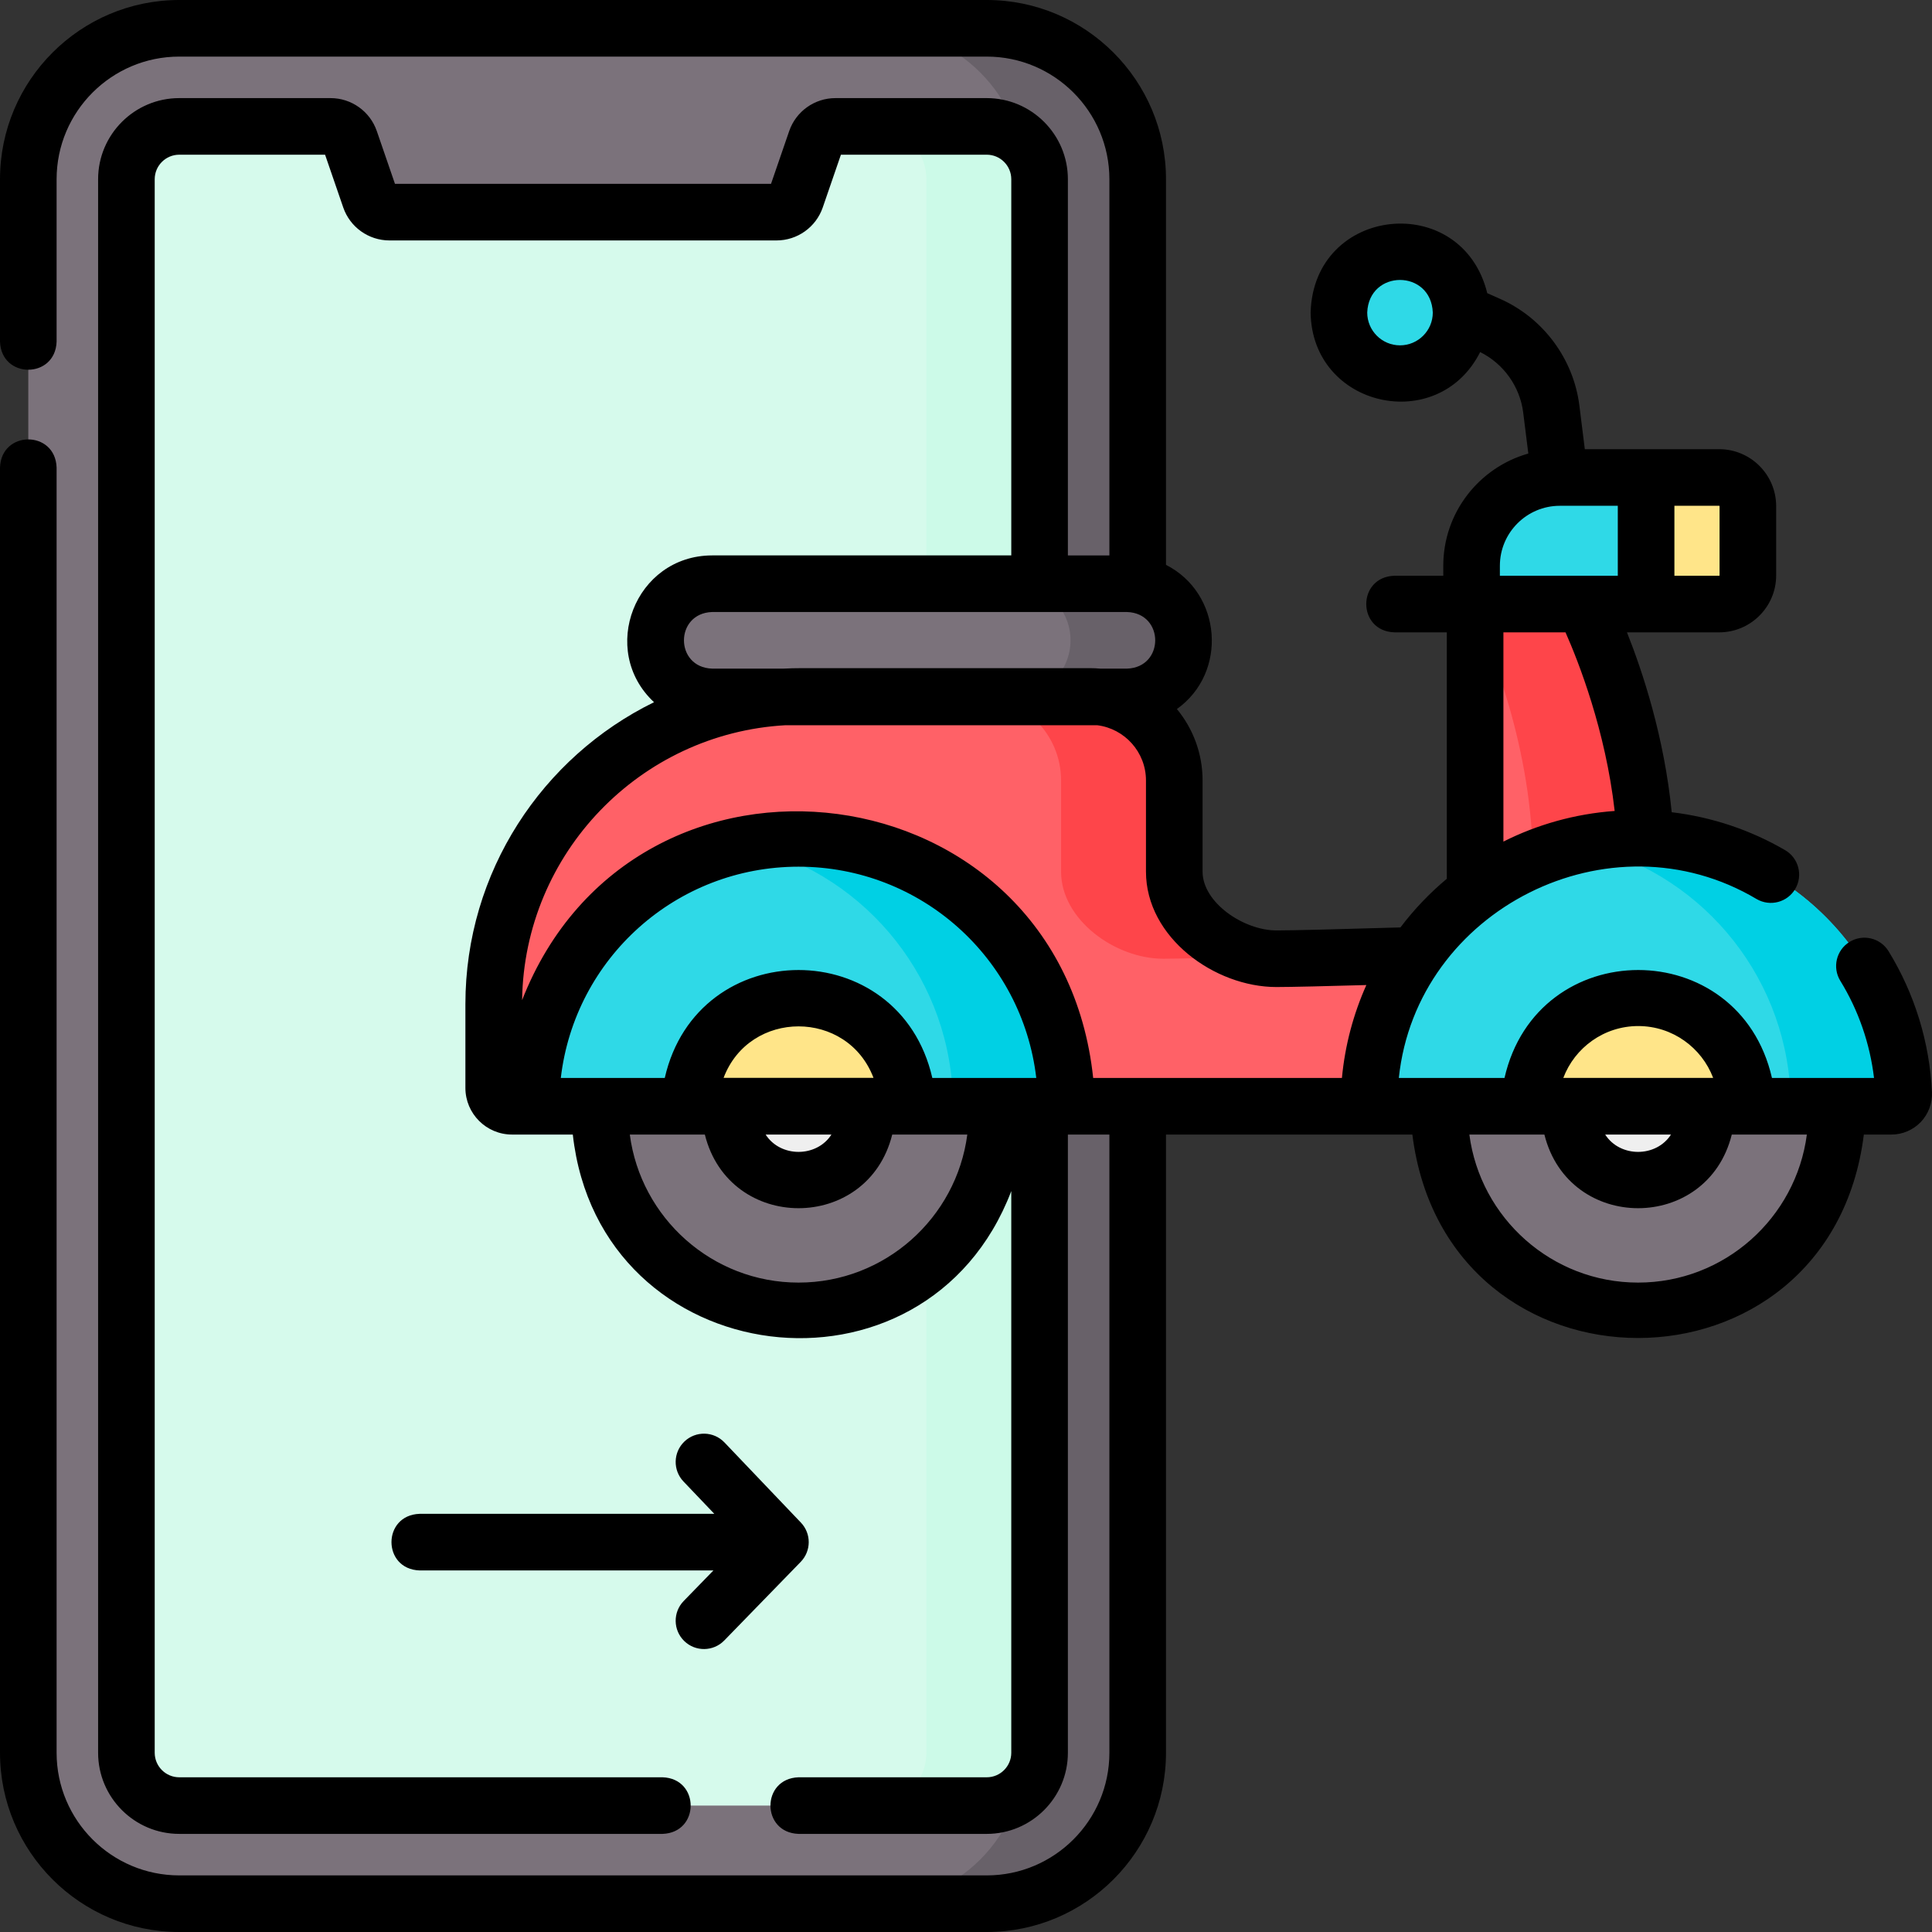 <svg id="Layer_1" enable-background="new 0 0 512 512" height="512" viewBox="0 0 512 512" width="512" xmlns="http://www.w3.org/2000/svg"><rect x="0" y="0" width="512" height="512" fill="#333333" stroke="none"/><g><path d="m261.5 504.5h-214c-22.091 0-40-17.909-40-40v-417c0-22.091 17.909-40 40-40h214c22.091 0 40 17.909 40 40v417c0 22.091-17.909 40-40 40z" fill="#7b727b"/><path d="m261.5 7.5h-30c22.091 0 40 17.909 40 40v417c0 22.091-17.909 40-40 40h30c22.091 0 40-17.909 40-40v-417c0-22.091-17.909-40-40-40z" fill="#686169"/><path d="m275.5 47.5v417c0 7.732-6.268 14-14 14h-214c-7.732 0-14-6.268-14-14v-417c0-7.732 6.268-14 14-14h40.104c2.331 0 4.405 1.48 5.164 3.684l5.284 15.353c.759 2.204 2.833 3.684 5.164 3.684h102.568c2.331 0 4.405-1.48 5.164-3.684l5.284-15.353c.759-2.204 2.833-3.684 5.164-3.684h40.104c7.732 0 14 6.268 14 14z" fill="#d6faec"/><g><path d="m261.5 33.5h-30c7.732 0 14 6.268 14 14v417c0 7.732-6.268 14-14 14h30c7.732 0 14-6.268 14-14v-417c0-7.732-6.268-14-14-14z" fill="#ccfae8"/></g><path d="m130.836 266.116v22.193c0 2.685 2.174 4.862 4.857 4.862h283.954s16.587-26.951 16.587-63.998-16.587-69.094-16.587-69.094h-28.726v92.587s-43.172 1.408-52.664 1.408c-12.729 0-27.061-10.331-27.061-23.074v-24.164c0-12.298-9.958-22.267-22.242-22.267h-76.621c-45.009 0-81.497 36.51-81.497 81.547z" fill="#ff6167"/><g fill="#fe454a"><path d="m281.196 206.835v24.164c0 12.743 14.332 23.074 27.061 23.074 4.076 0 14.363-.259 24.775-.556-11.126-2.295-21.836-11.502-21.836-22.518v-24.164c0-12.297-9.958-22.267-22.242-22.267h-30c12.284 0 22.242 9.97 22.242 22.267z"/><path d="m419.647 160.079h-28.726v2.646c3.876 8.372 15.313 35.675 15.313 66.448 0 37.047-16.587 63.998-16.587 63.998h30s16.587-26.951 16.587-63.998-16.587-69.094-16.587-69.094z"/></g><circle cx="211.622" cy="294.79" fill="#7b727b" r="52.615"/><circle cx="434.114" cy="294.79" fill="#7b727b" r="52.615"/><circle cx="434.114" cy="294.79" fill="#efefef" r="18.019"/><circle cx="211.622" cy="294.79" fill="#efefef" r="18.019"/><path d="m144.005 293.171h135.233c1.844 0 3.329-1.54 3.242-3.383-1.765-37.635-32.815-67.607-70.859-67.607s-69.094 29.972-70.859 67.607c-.085 1.843 1.4 3.383 3.243 3.383z" fill="#2fd9e7"/><path d="m211.622 222.181c-5.149 0-10.163.566-15 1.609 30.905 6.661 54.333 33.456 55.859 65.998.086 1.843-1.399 3.383-3.242 3.383h30c1.844 0 3.329-1.54 3.242-3.383-1.765-37.635-32.815-67.607-70.859-67.607z" fill="#00d0e4"/><path d="m182.888 293.149h57.468c0-15.871-12.863-28.734-28.734-28.734s-28.734 12.862-28.734 28.734z" fill="#ffe589"/><path d="m188.7 184.691h110c8.284 0 15-6.716 15-15 0-8.284-6.716-15-15-15h-110c-8.284 0-15 6.716-15 15 0 8.285 6.716 15 15 15z" fill="#7b727b"/><path d="m298.7 154.691h-30c8.284 0 15 6.716 15 15 0 8.284-6.716 15-15 15h30c8.284 0 15-6.716 15-15 0-8.284-6.716-15-15-15z" fill="#686169"/><path d="m366.089 293.171h135.167c1.843 0 3.327-1.54 3.241-3.383-1.764-37.635-32.799-67.607-70.824-67.607s-69.06 29.972-70.824 67.607c-.088 1.843 1.397 3.383 3.24 3.383z" fill="#2fd9e7"/><path d="m433.672 222.181c-5.149 0-10.163.567-15 1.611 30.887 6.664 54.299 33.458 55.824 65.996.086 1.843-1.398 3.383-3.241 3.383h30c1.843 0 3.327-1.54 3.241-3.383-1.763-37.635-32.799-67.607-70.824-67.607z" fill="#00d0e4"/><path d="m405.428 293.149h57.44c0-15.871-12.856-28.734-28.72-28.734-15.863 0-28.72 12.862-28.72 28.734z" fill="#ffe589"/><path d="m389.984 160.079h65.623c4.194 0 7.593-3.4 7.593-7.593v-18.352c0-4.194-3.4-7.593-7.593-7.593h-42.236c-12.917 0-23.388 10.471-23.388 23.388v10.15z" fill="#2fd9e7"/><path d="m436.234 160.079h19.375c4.193 0 7.592-3.399 7.592-7.592v-18.352c0-4.195-3.4-7.595-7.595-7.595h-19.372z" fill="#ffe589"/><circle cx="371.017" cy="82.829" fill="#2fd9e7" r="16.189"/><g><path d="m500.479 252.071c-2.169-3.529-6.79-4.629-10.318-2.46-3.528 2.17-4.629 6.789-2.459 10.317 4.804 7.811 7.855 16.631 8.934 25.742h-27.047c-8.701-38.153-62.195-38.126-70.88 0h-28.004c4.664-44.658 56.005-70.516 94.813-47.414 3.578 2.085 8.17.877 10.256-2.702s.876-8.171-2.703-10.257c-9.22-5.375-19.466-8.779-30.049-10.048-1.973-19.867-7.656-37.114-11.857-47.67h24.445c8.322 0 15.092-6.771 15.092-15.092v-18.354c0-8.322-6.771-15.094-15.093-15.094h-35.614l-1.442-11.548c-1.548-12.391-9.601-23.231-21.017-28.289l-3.394-1.504c-6.738-27.284-46.037-23.236-46.813 5.131.344 25.155 33.763 32.625 44.929 10.474 6.204 3.078 10.547 9.144 11.409 16.048l1.354 10.845c-12.986 3.653-22.537 15.594-22.537 29.731v2.651h-12.966c-9.931.344-9.923 14.66 0 15h13.903v65.304c-4.567 3.814-8.691 8.139-12.289 12.895-17.43.521-28.792.796-32.875.796-8.622 0-19.561-7.333-19.561-15.574v-24.163c0-7.185-2.557-13.783-6.807-18.932 13.56-9.668 11.905-30.712-2.889-38.207v-102.197c0-26.191-21.309-47.5-47.5-47.5h-214c-26.191 0-47.5 21.309-47.5 47.5v43.039c.344 9.931 14.66 9.923 15 0v-43.039c0-17.921 14.58-32.5 32.5-32.5h214c17.92 0 32.5 14.579 32.5 32.5v99.691h-11v-99.691c0-11.855-9.645-21.5-21.5-21.5h-40.104c-5.53 0-10.456 3.514-12.256 8.743l-4.811 13.978h-99.659l-4.811-13.979c-1.799-5.228-6.725-8.742-12.255-8.742h-40.104c-11.855 0-21.5 9.645-21.5 21.5v417c0 11.855 9.645 21.5 21.5 21.5h128.091c9.931-.344 9.923-14.66 0-15h-128.091c-3.584 0-6.5-2.916-6.5-6.5v-417c0-3.584 2.916-6.5 6.5-6.5h38.65l4.811 13.978c1.799 5.229 6.724 8.743 12.255 8.743h102.568c5.531 0 10.456-3.514 12.255-8.743l4.811-13.978h38.65c3.584 0 6.5 2.916 6.5 6.5v99.691h-79.3c-20.407.051-30.123 25.146-15.379 38.902-29.572 14.492-49.985 44.915-49.985 80.023v22.192c0 6.816 5.543 12.362 12.356 12.362h16.108c7.053 63.427 93.607 74.131 116.199 14.984v148.846c0 3.584-2.916 6.5-6.5 6.5h-49.875c-9.931.344-9.923 14.66 0 15h49.876c11.855 0 21.5-9.645 21.5-21.5v-163.829h11v163.829c0 17.921-14.58 32.5-32.5 32.5h-214c-17.92 0-32.5-14.579-32.5-32.5v-340.605c-.344-9.931-14.66-9.923-15 0v340.605c0 26.191 21.309 47.5 47.5 47.5h214c26.191 0 47.5-21.309 47.5-47.5v-163.829h65.291c9.018 71.917 110.656 71.854 119.647 0h7.317c2.923 0 5.758-1.214 7.777-3.33 2.015-2.111 3.093-4.993 2.956-7.904-.619-13.209-4.599-26.13-11.509-37.366zm-129.462-160.552c-4.791 0-8.689-3.898-8.689-8.689.456-11.52 16.924-11.516 17.378 0 .001 4.79-3.897 8.689-8.689 8.689zm84.589 42.521c.052 0 .095.043.095.095v18.351c0 .052-.042.094-.093.094h-11.874v-18.54zm-58.122 15.888c0-8.756 7.12-15.879 15.873-15.887.007 0 .014-.001.021-.001h15.355v18.539h-31.25v-2.651zm.937 17.651h16.458c3.445 7.786 10.599 25.956 13.025 47.333-10.537.764-20.502 3.599-29.484 8.118v-55.451zm-209.721 9.612c-9.929-.353-9.922-14.65 0-15h110c9.929.353 9.922 14.65 0 15h-7.115c-.868-.077-1.744-.123-2.631-.123h-76.621c-1.571 0-3.131.042-4.682.123zm19.484 15h82.579c7.276.898 12.932 7.117 12.932 14.645v24.163c0 17.499 18.247 30.574 34.561 30.574 3.998 0 13.816-.244 23.841-.526-3.407 7.626-5.652 15.903-6.474 24.624h-65.921c-8.722-82.579-121.397-97.071-151.34-20.62.556-38.949 31.296-70.718 69.822-72.86zm3.438 37.49c32.437 0 59.295 24.252 63.002 55.99h-27.548c-8.704-38.153-62.219-38.126-70.908 0h-27.548c3.707-31.738 30.565-55.99 63.002-55.99zm-19.867 55.967c6.898-18.203 32.842-18.192 39.733 0zm28.584 15.023c-3.935 6.124-13.504 6.122-17.437 0zm-8.719 39.229c-22.88 0-41.822-17.126-44.714-39.229h19.886c6.472 26.027 43.195 26.01 49.657 0h19.896c-2.894 22.103-21.84 39.229-44.725 39.229zm231.208-39.229c-3.935 6.124-13.504 6.122-17.437 0zm-8.679-28.757c9.064 0 16.818 5.716 19.853 13.734h-39.707c3.035-8.018 10.79-13.734 19.854-13.734zm-.039 67.986c-22.879 0-41.822-17.126-44.714-39.229h19.886c6.472 26.027 43.195 26.01 49.657 0h19.896c-2.894 22.103-21.84 39.229-44.725 39.229z"/><path d="m181.332 434.891c2.968 2.885 7.715 2.823 10.605-.148l20.261-20.833c2.812-2.891 2.834-7.486.051-10.404l-20.261-21.244c-2.858-2.998-7.606-3.109-10.604-.252-2.998 2.859-3.11 7.606-.251 10.604l8.171 8.568h-78.113c-9.931.344-9.923 14.66 0 15h77.874l-7.882 8.104c-2.887 2.968-2.82 7.717.149 10.605z"/></g></g></svg>